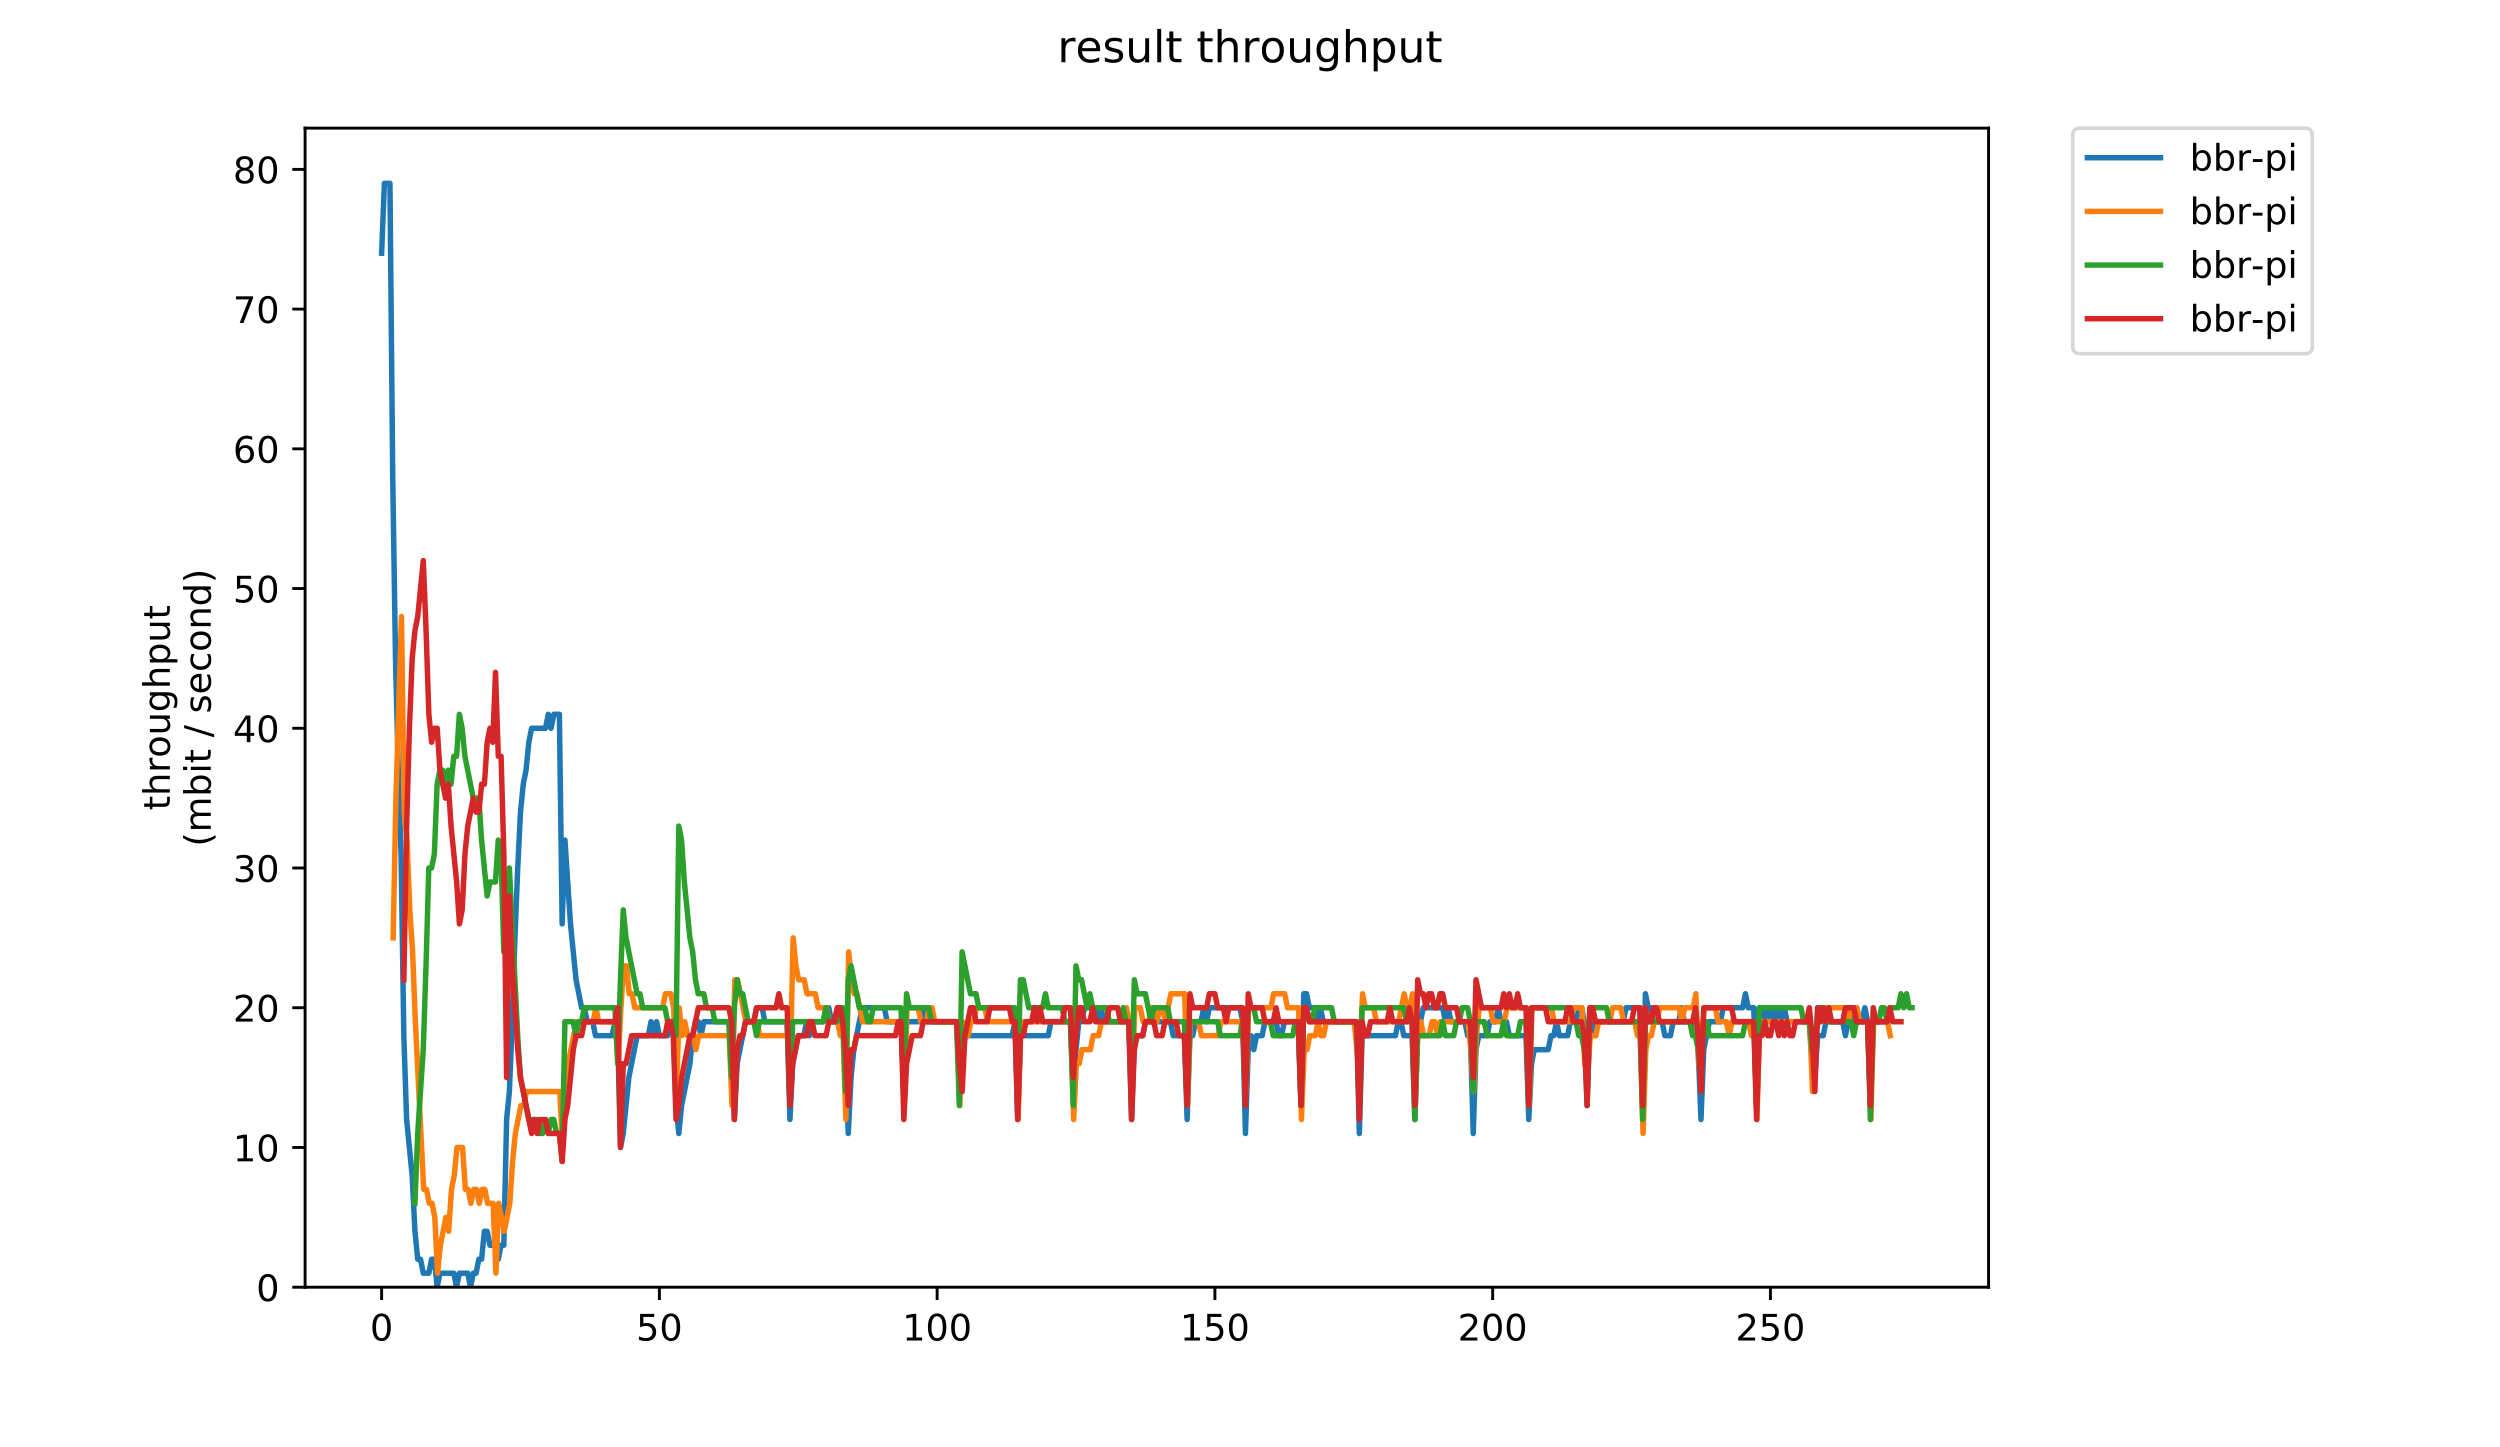 <?xml version="1.0" encoding="utf-8" standalone="no"?>
<!DOCTYPE svg PUBLIC "-//W3C//DTD SVG 1.1//EN"
  "http://www.w3.org/Graphics/SVG/1.1/DTD/svg11.dtd">
<!-- Created with matplotlib (https://matplotlib.org/) -->
<svg height="396pt" version="1.1" viewBox="0 0 684 396" width="684pt" xmlns="http://www.w3.org/2000/svg" xmlns:xlink="http://www.w3.org/1999/xlink">
 <defs>
  <style type="text/css">
*{stroke-linecap:butt;stroke-linejoin:round;}
  </style>
 </defs>
 <g id="figure_1">
  <g id="patch_1">
   <path d="M 0 396 
L 684 396 
L 684 0 
L 0 0 
z
" style="fill:#ffffff;"/>
  </g>
  <g id="axes_1">
   <g id="patch_2">
    <path d="M 83.472 352.174 
L 544.074 352.174 
L 544.074 35.062 
L 83.472 35.062 
z
" style="fill:#ffffff;"/>
   </g>
   <g id="matplotlib.axis_1">
    <g id="xtick_1">
     <g id="line2d_1">
      <defs>
       <path d="M 0 0 
L 0 3.5 
" id="mfdddbf9eb5" style="stroke:#000000;stroke-width:0.8;"/>
      </defs>
      <g>
       <use style="stroke:#000000;stroke-width:0.8;" x="104.409" xlink:href="#mfdddbf9eb5" y="352.174"/>
      </g>
     </g>
     <g id="text_1">
      <!-- 0 -->
      <defs>
       <path d="M 31.781 66.406 
Q 24.172 66.406 20.328 58.906 
Q 16.5 51.422 16.5 36.375 
Q 16.5 21.391 20.328 13.891 
Q 24.172 6.391 31.781 6.391 
Q 39.453 6.391 43.281 13.891 
Q 47.125 21.391 47.125 36.375 
Q 47.125 51.422 43.281 58.906 
Q 39.453 66.406 31.781 66.406 
z
M 31.781 74.219 
Q 44.047 74.219 50.516 64.516 
Q 56.984 54.828 56.984 36.375 
Q 56.984 17.969 50.516 8.266 
Q 44.047 -1.422 31.781 -1.422 
Q 19.531 -1.422 13.062 8.266 
Q 6.594 17.969 6.594 36.375 
Q 6.594 54.828 13.062 64.516 
Q 19.531 74.219 31.781 74.219 
z
" id="DejaVuSans-48"/>
      </defs>
      <g transform="translate(101.228 366.773)scale(0.1 -0.1)">
       <use xlink:href="#DejaVuSans-48"/>
      </g>
     </g>
    </g>
    <g id="xtick_2">
     <g id="line2d_2">
      <g>
       <use style="stroke:#000000;stroke-width:0.8;" x="180.404" xlink:href="#mfdddbf9eb5" y="352.174"/>
      </g>
     </g>
     <g id="text_2">
      <!-- 50 -->
      <defs>
       <path d="M 10.797 72.906 
L 49.516 72.906 
L 49.516 64.594 
L 19.828 64.594 
L 19.828 46.734 
Q 21.969 47.469 24.109 47.828 
Q 26.266 48.188 28.422 48.188 
Q 40.625 48.188 47.75 41.5 
Q 54.891 34.812 54.891 23.391 
Q 54.891 11.625 47.562 5.094 
Q 40.234 -1.422 26.906 -1.422 
Q 22.312 -1.422 17.547 -0.641 
Q 12.797 0.141 7.719 1.703 
L 7.719 11.625 
Q 12.109 9.234 16.797 8.062 
Q 21.484 6.891 26.703 6.891 
Q 35.156 6.891 40.078 11.328 
Q 45.016 15.766 45.016 23.391 
Q 45.016 31 40.078 35.438 
Q 35.156 39.891 26.703 39.891 
Q 22.75 39.891 18.812 39.016 
Q 14.891 38.141 10.797 36.281 
z
" id="DejaVuSans-53"/>
      </defs>
      <g transform="translate(174.042 366.773)scale(0.1 -0.1)">
       <use xlink:href="#DejaVuSans-53"/>
       <use x="63.623" xlink:href="#DejaVuSans-48"/>
      </g>
     </g>
    </g>
    <g id="xtick_3">
     <g id="line2d_3">
      <g>
       <use style="stroke:#000000;stroke-width:0.8;" x="256.4" xlink:href="#mfdddbf9eb5" y="352.174"/>
      </g>
     </g>
     <g id="text_3">
      <!-- 100 -->
      <defs>
       <path d="M 12.406 8.297 
L 28.516 8.297 
L 28.516 63.922 
L 10.984 60.406 
L 10.984 69.391 
L 28.422 72.906 
L 38.281 72.906 
L 38.281 8.297 
L 54.391 8.297 
L 54.391 0 
L 12.406 0 
z
" id="DejaVuSans-49"/>
      </defs>
      <g transform="translate(246.856 366.773)scale(0.1 -0.1)">
       <use xlink:href="#DejaVuSans-49"/>
       <use x="63.623" xlink:href="#DejaVuSans-48"/>
       <use x="127.246" xlink:href="#DejaVuSans-48"/>
      </g>
     </g>
    </g>
    <g id="xtick_4">
     <g id="line2d_4">
      <g>
       <use style="stroke:#000000;stroke-width:0.8;" x="332.396" xlink:href="#mfdddbf9eb5" y="352.174"/>
      </g>
     </g>
     <g id="text_4">
      <!-- 150 -->
      <g transform="translate(322.852 366.773)scale(0.1 -0.1)">
       <use xlink:href="#DejaVuSans-49"/>
       <use x="63.623" xlink:href="#DejaVuSans-53"/>
       <use x="127.246" xlink:href="#DejaVuSans-48"/>
      </g>
     </g>
    </g>
    <g id="xtick_5">
     <g id="line2d_5">
      <g>
       <use style="stroke:#000000;stroke-width:0.8;" x="408.392" xlink:href="#mfdddbf9eb5" y="352.174"/>
      </g>
     </g>
     <g id="text_5">
      <!-- 200 -->
      <defs>
       <path d="M 19.188 8.297 
L 53.609 8.297 
L 53.609 0 
L 7.328 0 
L 7.328 8.297 
Q 12.938 14.109 22.625 23.891 
Q 32.328 33.688 34.812 36.531 
Q 39.547 41.844 41.422 45.531 
Q 43.312 49.219 43.312 52.781 
Q 43.312 58.594 39.234 62.25 
Q 35.156 65.922 28.609 65.922 
Q 23.969 65.922 18.812 64.312 
Q 13.672 62.703 7.812 59.422 
L 7.812 69.391 
Q 13.766 71.781 18.938 73 
Q 24.125 74.219 28.422 74.219 
Q 39.75 74.219 46.484 68.547 
Q 53.219 62.891 53.219 53.422 
Q 53.219 48.922 51.531 44.891 
Q 49.859 40.875 45.406 35.406 
Q 44.188 33.984 37.641 27.219 
Q 31.109 20.453 19.188 8.297 
z
" id="DejaVuSans-50"/>
      </defs>
      <g transform="translate(398.848 366.773)scale(0.1 -0.1)">
       <use xlink:href="#DejaVuSans-50"/>
       <use x="63.623" xlink:href="#DejaVuSans-48"/>
       <use x="127.246" xlink:href="#DejaVuSans-48"/>
      </g>
     </g>
    </g>
    <g id="xtick_6">
     <g id="line2d_6">
      <g>
       <use style="stroke:#000000;stroke-width:0.8;" x="484.387" xlink:href="#mfdddbf9eb5" y="352.174"/>
      </g>
     </g>
     <g id="text_6">
      <!-- 250 -->
      <g transform="translate(474.844 366.773)scale(0.1 -0.1)">
       <use xlink:href="#DejaVuSans-50"/>
       <use x="63.623" xlink:href="#DejaVuSans-53"/>
       <use x="127.246" xlink:href="#DejaVuSans-48"/>
      </g>
     </g>
    </g>
   </g>
   <g id="matplotlib.axis_2">
    <g id="ytick_1">
     <g id="line2d_7">
      <defs>
       <path d="M 0 0 
L -3.5 0 
" id="mebfebc1b19" style="stroke:#000000;stroke-width:0.8;"/>
      </defs>
      <g>
       <use style="stroke:#000000;stroke-width:0.8;" x="83.472" xlink:href="#mebfebc1b19" y="352.174"/>
      </g>
     </g>
     <g id="text_7">
      <!-- 0 -->
      <g transform="translate(70.11 355.973)scale(0.1 -0.1)">
       <use xlink:href="#DejaVuSans-48"/>
      </g>
     </g>
    </g>
    <g id="ytick_2">
     <g id="line2d_8">
      <g>
       <use style="stroke:#000000;stroke-width:0.8;" x="83.472" xlink:href="#mebfebc1b19" y="313.945"/>
      </g>
     </g>
     <g id="text_8">
      <!-- 10 -->
      <g transform="translate(63.747 317.744)scale(0.1 -0.1)">
       <use xlink:href="#DejaVuSans-49"/>
       <use x="63.623" xlink:href="#DejaVuSans-48"/>
      </g>
     </g>
    </g>
    <g id="ytick_3">
     <g id="line2d_9">
      <g>
       <use style="stroke:#000000;stroke-width:0.8;" x="83.472" xlink:href="#mebfebc1b19" y="275.716"/>
      </g>
     </g>
     <g id="text_9">
      <!-- 20 -->
      <g transform="translate(63.747 279.515)scale(0.1 -0.1)">
       <use xlink:href="#DejaVuSans-50"/>
       <use x="63.623" xlink:href="#DejaVuSans-48"/>
      </g>
     </g>
    </g>
    <g id="ytick_4">
     <g id="line2d_10">
      <g>
       <use style="stroke:#000000;stroke-width:0.8;" x="83.472" xlink:href="#mebfebc1b19" y="237.486"/>
      </g>
     </g>
     <g id="text_10">
      <!-- 30 -->
      <defs>
       <path d="M 40.578 39.312 
Q 47.656 37.797 51.625 33 
Q 55.609 28.219 55.609 21.188 
Q 55.609 10.406 48.188 4.484 
Q 40.766 -1.422 27.094 -1.422 
Q 22.516 -1.422 17.656 -0.516 
Q 12.797 0.391 7.625 2.203 
L 7.625 11.719 
Q 11.719 9.328 16.594 8.109 
Q 21.484 6.891 26.812 6.891 
Q 36.078 6.891 40.938 10.547 
Q 45.797 14.203 45.797 21.188 
Q 45.797 27.641 41.281 31.266 
Q 36.766 34.906 28.719 34.906 
L 20.219 34.906 
L 20.219 43.016 
L 29.109 43.016 
Q 36.375 43.016 40.234 45.922 
Q 44.094 48.828 44.094 54.297 
Q 44.094 59.906 40.109 62.906 
Q 36.141 65.922 28.719 65.922 
Q 24.656 65.922 20.016 65.031 
Q 15.375 64.156 9.812 62.312 
L 9.812 71.094 
Q 15.438 72.656 20.344 73.438 
Q 25.25 74.219 29.594 74.219 
Q 40.828 74.219 47.359 69.109 
Q 53.906 64.016 53.906 55.328 
Q 53.906 49.266 50.438 45.094 
Q 46.969 40.922 40.578 39.312 
z
" id="DejaVuSans-51"/>
      </defs>
      <g transform="translate(63.747 241.286)scale(0.1 -0.1)">
       <use xlink:href="#DejaVuSans-51"/>
       <use x="63.623" xlink:href="#DejaVuSans-48"/>
      </g>
     </g>
    </g>
    <g id="ytick_5">
     <g id="line2d_11">
      <g>
       <use style="stroke:#000000;stroke-width:0.8;" x="83.472" xlink:href="#mebfebc1b19" y="199.257"/>
      </g>
     </g>
     <g id="text_11">
      <!-- 40 -->
      <defs>
       <path d="M 37.797 64.312 
L 12.891 25.391 
L 37.797 25.391 
z
M 35.203 72.906 
L 47.609 72.906 
L 47.609 25.391 
L 58.016 25.391 
L 58.016 17.188 
L 47.609 17.188 
L 47.609 0 
L 37.797 0 
L 37.797 17.188 
L 4.891 17.188 
L 4.891 26.703 
z
" id="DejaVuSans-52"/>
      </defs>
      <g transform="translate(63.747 203.056)scale(0.1 -0.1)">
       <use xlink:href="#DejaVuSans-52"/>
       <use x="63.623" xlink:href="#DejaVuSans-48"/>
      </g>
     </g>
    </g>
    <g id="ytick_6">
     <g id="line2d_12">
      <g>
       <use style="stroke:#000000;stroke-width:0.8;" x="83.472" xlink:href="#mebfebc1b19" y="161.028"/>
      </g>
     </g>
     <g id="text_12">
      <!-- 50 -->
      <g transform="translate(63.747 164.827)scale(0.1 -0.1)">
       <use xlink:href="#DejaVuSans-53"/>
       <use x="63.623" xlink:href="#DejaVuSans-48"/>
      </g>
     </g>
    </g>
    <g id="ytick_7">
     <g id="line2d_13">
      <g>
       <use style="stroke:#000000;stroke-width:0.8;" x="83.472" xlink:href="#mebfebc1b19" y="122.799"/>
      </g>
     </g>
     <g id="text_13">
      <!-- 60 -->
      <defs>
       <path d="M 33.016 40.375 
Q 26.375 40.375 22.484 35.828 
Q 18.609 31.297 18.609 23.391 
Q 18.609 15.531 22.484 10.953 
Q 26.375 6.391 33.016 6.391 
Q 39.656 6.391 43.531 10.953 
Q 47.406 15.531 47.406 23.391 
Q 47.406 31.297 43.531 35.828 
Q 39.656 40.375 33.016 40.375 
z
M 52.594 71.297 
L 52.594 62.312 
Q 48.875 64.062 45.094 64.984 
Q 41.312 65.922 37.594 65.922 
Q 27.828 65.922 22.672 59.328 
Q 17.531 52.734 16.797 39.406 
Q 19.672 43.656 24.016 45.922 
Q 28.375 48.188 33.594 48.188 
Q 44.578 48.188 50.953 41.516 
Q 57.328 34.859 57.328 23.391 
Q 57.328 12.156 50.688 5.359 
Q 44.047 -1.422 33.016 -1.422 
Q 20.359 -1.422 13.672 8.266 
Q 6.984 17.969 6.984 36.375 
Q 6.984 53.656 15.188 63.938 
Q 23.391 74.219 37.203 74.219 
Q 40.922 74.219 44.703 73.484 
Q 48.484 72.75 52.594 71.297 
z
" id="DejaVuSans-54"/>
      </defs>
      <g transform="translate(63.747 126.598)scale(0.1 -0.1)">
       <use xlink:href="#DejaVuSans-54"/>
       <use x="63.623" xlink:href="#DejaVuSans-48"/>
      </g>
     </g>
    </g>
    <g id="ytick_8">
     <g id="line2d_14">
      <g>
       <use style="stroke:#000000;stroke-width:0.8;" x="83.472" xlink:href="#mebfebc1b19" y="84.569"/>
      </g>
     </g>
     <g id="text_14">
      <!-- 70 -->
      <defs>
       <path d="M 8.203 72.906 
L 55.078 72.906 
L 55.078 68.703 
L 28.609 0 
L 18.312 0 
L 43.219 64.594 
L 8.203 64.594 
z
" id="DejaVuSans-55"/>
      </defs>
      <g transform="translate(63.747 88.369)scale(0.1 -0.1)">
       <use xlink:href="#DejaVuSans-55"/>
       <use x="63.623" xlink:href="#DejaVuSans-48"/>
      </g>
     </g>
    </g>
    <g id="ytick_9">
     <g id="line2d_15">
      <g>
       <use style="stroke:#000000;stroke-width:0.8;" x="83.472" xlink:href="#mebfebc1b19" y="46.34"/>
      </g>
     </g>
     <g id="text_15">
      <!-- 80 -->
      <defs>
       <path d="M 31.781 34.625 
Q 24.75 34.625 20.719 30.859 
Q 16.703 27.094 16.703 20.516 
Q 16.703 13.922 20.719 10.156 
Q 24.75 6.391 31.781 6.391 
Q 38.812 6.391 42.859 10.172 
Q 46.922 13.969 46.922 20.516 
Q 46.922 27.094 42.891 30.859 
Q 38.875 34.625 31.781 34.625 
z
M 21.922 38.812 
Q 15.578 40.375 12.031 44.719 
Q 8.5 49.078 8.5 55.328 
Q 8.5 64.062 14.719 69.141 
Q 20.953 74.219 31.781 74.219 
Q 42.672 74.219 48.875 69.141 
Q 55.078 64.062 55.078 55.328 
Q 55.078 49.078 51.531 44.719 
Q 48 40.375 41.703 38.812 
Q 48.828 37.156 52.797 32.312 
Q 56.781 27.484 56.781 20.516 
Q 56.781 9.906 50.312 4.234 
Q 43.844 -1.422 31.781 -1.422 
Q 19.734 -1.422 13.25 4.234 
Q 6.781 9.906 6.781 20.516 
Q 6.781 27.484 10.781 32.312 
Q 14.797 37.156 21.922 38.812 
z
M 18.312 54.391 
Q 18.312 48.734 21.844 45.562 
Q 25.391 42.391 31.781 42.391 
Q 38.141 42.391 41.719 45.562 
Q 45.312 48.734 45.312 54.391 
Q 45.312 60.062 41.719 63.234 
Q 38.141 66.406 31.781 66.406 
Q 25.391 66.406 21.844 63.234 
Q 18.312 60.062 18.312 54.391 
z
" id="DejaVuSans-56"/>
      </defs>
      <g transform="translate(63.747 50.139)scale(0.1 -0.1)">
       <use xlink:href="#DejaVuSans-56"/>
       <use x="63.623" xlink:href="#DejaVuSans-48"/>
      </g>
     </g>
    </g>
    <g id="text_16">
     <!-- throughput -->
     <defs>
      <path d="M 18.312 70.219 
L 18.312 54.688 
L 36.812 54.688 
L 36.812 47.703 
L 18.312 47.703 
L 18.312 18.016 
Q 18.312 11.328 20.141 9.422 
Q 21.969 7.516 27.594 7.516 
L 36.812 7.516 
L 36.812 0 
L 27.594 0 
Q 17.188 0 13.234 3.875 
Q 9.281 7.766 9.281 18.016 
L 9.281 47.703 
L 2.688 47.703 
L 2.688 54.688 
L 9.281 54.688 
L 9.281 70.219 
z
" id="DejaVuSans-116"/>
      <path d="M 54.891 33.016 
L 54.891 0 
L 45.906 0 
L 45.906 32.719 
Q 45.906 40.484 42.875 44.328 
Q 39.844 48.188 33.797 48.188 
Q 26.516 48.188 22.312 43.547 
Q 18.109 38.922 18.109 30.906 
L 18.109 0 
L 9.078 0 
L 9.078 75.984 
L 18.109 75.984 
L 18.109 46.188 
Q 21.344 51.125 25.703 53.562 
Q 30.078 56 35.797 56 
Q 45.219 56 50.047 50.172 
Q 54.891 44.344 54.891 33.016 
z
" id="DejaVuSans-104"/>
      <path d="M 41.109 46.297 
Q 39.594 47.172 37.812 47.578 
Q 36.031 48 33.891 48 
Q 26.266 48 22.188 43.047 
Q 18.109 38.094 18.109 28.812 
L 18.109 0 
L 9.078 0 
L 9.078 54.688 
L 18.109 54.688 
L 18.109 46.188 
Q 20.953 51.172 25.484 53.578 
Q 30.031 56 36.531 56 
Q 37.453 56 38.578 55.875 
Q 39.703 55.766 41.062 55.516 
z
" id="DejaVuSans-114"/>
      <path d="M 30.609 48.391 
Q 23.391 48.391 19.188 42.75 
Q 14.984 37.109 14.984 27.297 
Q 14.984 17.484 19.156 11.844 
Q 23.344 6.203 30.609 6.203 
Q 37.797 6.203 41.984 11.859 
Q 46.188 17.531 46.188 27.297 
Q 46.188 37.016 41.984 42.703 
Q 37.797 48.391 30.609 48.391 
z
M 30.609 56 
Q 42.328 56 49.016 48.375 
Q 55.719 40.766 55.719 27.297 
Q 55.719 13.875 49.016 6.219 
Q 42.328 -1.422 30.609 -1.422 
Q 18.844 -1.422 12.172 6.219 
Q 5.516 13.875 5.516 27.297 
Q 5.516 40.766 12.172 48.375 
Q 18.844 56 30.609 56 
z
" id="DejaVuSans-111"/>
      <path d="M 8.5 21.578 
L 8.5 54.688 
L 17.484 54.688 
L 17.484 21.922 
Q 17.484 14.156 20.5 10.266 
Q 23.531 6.391 29.594 6.391 
Q 36.859 6.391 41.078 11.031 
Q 45.312 15.672 45.312 23.688 
L 45.312 54.688 
L 54.297 54.688 
L 54.297 0 
L 45.312 0 
L 45.312 8.406 
Q 42.047 3.422 37.719 1 
Q 33.406 -1.422 27.688 -1.422 
Q 18.266 -1.422 13.375 4.438 
Q 8.5 10.297 8.5 21.578 
z
M 31.109 56 
z
" id="DejaVuSans-117"/>
      <path d="M 45.406 27.984 
Q 45.406 37.75 41.375 43.109 
Q 37.359 48.484 30.078 48.484 
Q 22.859 48.484 18.828 43.109 
Q 14.797 37.75 14.797 27.984 
Q 14.797 18.266 18.828 12.891 
Q 22.859 7.516 30.078 7.516 
Q 37.359 7.516 41.375 12.891 
Q 45.406 18.266 45.406 27.984 
z
M 54.391 6.781 
Q 54.391 -7.172 48.188 -13.984 
Q 42 -20.797 29.203 -20.797 
Q 24.469 -20.797 20.266 -20.094 
Q 16.062 -19.391 12.109 -17.922 
L 12.109 -9.188 
Q 16.062 -11.328 19.922 -12.344 
Q 23.781 -13.375 27.781 -13.375 
Q 36.625 -13.375 41.016 -8.766 
Q 45.406 -4.156 45.406 5.172 
L 45.406 9.625 
Q 42.625 4.781 38.281 2.391 
Q 33.938 0 27.875 0 
Q 17.828 0 11.672 7.656 
Q 5.516 15.328 5.516 27.984 
Q 5.516 40.672 11.672 48.328 
Q 17.828 56 27.875 56 
Q 33.938 56 38.281 53.609 
Q 42.625 51.219 45.406 46.391 
L 45.406 54.688 
L 54.391 54.688 
z
" id="DejaVuSans-103"/>
      <path d="M 18.109 8.203 
L 18.109 -20.797 
L 9.078 -20.797 
L 9.078 54.688 
L 18.109 54.688 
L 18.109 46.391 
Q 20.953 51.266 25.266 53.625 
Q 29.594 56 35.594 56 
Q 45.562 56 51.781 48.094 
Q 58.016 40.188 58.016 27.297 
Q 58.016 14.406 51.781 6.484 
Q 45.562 -1.422 35.594 -1.422 
Q 29.594 -1.422 25.266 0.953 
Q 20.953 3.328 18.109 8.203 
z
M 48.688 27.297 
Q 48.688 37.203 44.609 42.844 
Q 40.531 48.484 33.406 48.484 
Q 26.266 48.484 22.188 42.844 
Q 18.109 37.203 18.109 27.297 
Q 18.109 17.391 22.188 11.75 
Q 26.266 6.109 33.406 6.109 
Q 40.531 6.109 44.609 11.75 
Q 48.688 17.391 48.688 27.297 
z
" id="DejaVuSans-112"/>
     </defs>
     <g transform="translate(46.47 221.675)rotate(-90)scale(0.1 -0.1)">
      <use xlink:href="#DejaVuSans-116"/>
      <use x="39.209" xlink:href="#DejaVuSans-104"/>
      <use x="102.588" xlink:href="#DejaVuSans-114"/>
      <use x="143.67" xlink:href="#DejaVuSans-111"/>
      <use x="204.852" xlink:href="#DejaVuSans-117"/>
      <use x="268.23" xlink:href="#DejaVuSans-103"/>
      <use x="331.707" xlink:href="#DejaVuSans-104"/>
      <use x="395.086" xlink:href="#DejaVuSans-112"/>
      <use x="458.562" xlink:href="#DejaVuSans-117"/>
      <use x="521.941" xlink:href="#DejaVuSans-116"/>
     </g>
     <!-- (mbit / second) -->
     <defs>
      <path d="M 31 75.875 
Q 24.469 64.656 21.281 53.656 
Q 18.109 42.672 18.109 31.391 
Q 18.109 20.125 21.312 9.062 
Q 24.516 -2 31 -13.188 
L 23.188 -13.188 
Q 15.875 -1.703 12.234 9.375 
Q 8.594 20.453 8.594 31.391 
Q 8.594 42.281 12.203 53.312 
Q 15.828 64.359 23.188 75.875 
z
" id="DejaVuSans-40"/>
      <path d="M 52 44.188 
Q 55.375 50.25 60.062 53.125 
Q 64.75 56 71.094 56 
Q 79.641 56 84.281 50.016 
Q 88.922 44.047 88.922 33.016 
L 88.922 0 
L 79.891 0 
L 79.891 32.719 
Q 79.891 40.578 77.094 44.375 
Q 74.312 48.188 68.609 48.188 
Q 61.625 48.188 57.562 43.547 
Q 53.516 38.922 53.516 30.906 
L 53.516 0 
L 44.484 0 
L 44.484 32.719 
Q 44.484 40.625 41.703 44.406 
Q 38.922 48.188 33.109 48.188 
Q 26.219 48.188 22.156 43.531 
Q 18.109 38.875 18.109 30.906 
L 18.109 0 
L 9.078 0 
L 9.078 54.688 
L 18.109 54.688 
L 18.109 46.188 
Q 21.188 51.219 25.484 53.609 
Q 29.781 56 35.688 56 
Q 41.656 56 45.828 52.969 
Q 50 49.953 52 44.188 
z
" id="DejaVuSans-109"/>
      <path d="M 48.688 27.297 
Q 48.688 37.203 44.609 42.844 
Q 40.531 48.484 33.406 48.484 
Q 26.266 48.484 22.188 42.844 
Q 18.109 37.203 18.109 27.297 
Q 18.109 17.391 22.188 11.75 
Q 26.266 6.109 33.406 6.109 
Q 40.531 6.109 44.609 11.75 
Q 48.688 17.391 48.688 27.297 
z
M 18.109 46.391 
Q 20.953 51.266 25.266 53.625 
Q 29.594 56 35.594 56 
Q 45.562 56 51.781 48.094 
Q 58.016 40.188 58.016 27.297 
Q 58.016 14.406 51.781 6.484 
Q 45.562 -1.422 35.594 -1.422 
Q 29.594 -1.422 25.266 0.953 
Q 20.953 3.328 18.109 8.203 
L 18.109 0 
L 9.078 0 
L 9.078 75.984 
L 18.109 75.984 
z
" id="DejaVuSans-98"/>
      <path d="M 9.422 54.688 
L 18.406 54.688 
L 18.406 0 
L 9.422 0 
z
M 9.422 75.984 
L 18.406 75.984 
L 18.406 64.594 
L 9.422 64.594 
z
" id="DejaVuSans-105"/>
      <path id="DejaVuSans-32"/>
      <path d="M 25.391 72.906 
L 33.688 72.906 
L 8.297 -9.281 
L 0 -9.281 
z
" id="DejaVuSans-47"/>
      <path d="M 44.281 53.078 
L 44.281 44.578 
Q 40.484 46.531 36.375 47.5 
Q 32.281 48.484 27.875 48.484 
Q 21.188 48.484 17.844 46.438 
Q 14.5 44.391 14.5 40.281 
Q 14.5 37.156 16.891 35.375 
Q 19.281 33.594 26.516 31.984 
L 29.594 31.297 
Q 39.156 29.25 43.188 25.516 
Q 47.219 21.781 47.219 15.094 
Q 47.219 7.469 41.188 3.016 
Q 35.156 -1.422 24.609 -1.422 
Q 20.219 -1.422 15.453 -0.562 
Q 10.688 0.297 5.422 2 
L 5.422 11.281 
Q 10.406 8.688 15.234 7.391 
Q 20.062 6.109 24.812 6.109 
Q 31.156 6.109 34.562 8.281 
Q 37.984 10.453 37.984 14.406 
Q 37.984 18.062 35.516 20.016 
Q 33.062 21.969 24.703 23.781 
L 21.578 24.516 
Q 13.234 26.266 9.516 29.906 
Q 5.812 33.547 5.812 39.891 
Q 5.812 47.609 11.281 51.797 
Q 16.75 56 26.812 56 
Q 31.781 56 36.172 55.266 
Q 40.578 54.547 44.281 53.078 
z
" id="DejaVuSans-115"/>
      <path d="M 56.203 29.594 
L 56.203 25.203 
L 14.891 25.203 
Q 15.484 15.922 20.484 11.062 
Q 25.484 6.203 34.422 6.203 
Q 39.594 6.203 44.453 7.469 
Q 49.312 8.734 54.109 11.281 
L 54.109 2.781 
Q 49.266 0.734 44.188 -0.344 
Q 39.109 -1.422 33.891 -1.422 
Q 20.797 -1.422 13.156 6.188 
Q 5.516 13.812 5.516 26.812 
Q 5.516 40.234 12.766 48.109 
Q 20.016 56 32.328 56 
Q 43.359 56 49.781 48.891 
Q 56.203 41.797 56.203 29.594 
z
M 47.219 32.234 
Q 47.125 39.594 43.094 43.984 
Q 39.062 48.391 32.422 48.391 
Q 24.906 48.391 20.391 44.141 
Q 15.875 39.891 15.188 32.172 
z
" id="DejaVuSans-101"/>
      <path d="M 48.781 52.594 
L 48.781 44.188 
Q 44.969 46.297 41.141 47.344 
Q 37.312 48.391 33.406 48.391 
Q 24.656 48.391 19.812 42.844 
Q 14.984 37.312 14.984 27.297 
Q 14.984 17.281 19.812 11.734 
Q 24.656 6.203 33.406 6.203 
Q 37.312 6.203 41.141 7.25 
Q 44.969 8.297 48.781 10.406 
L 48.781 2.094 
Q 45.016 0.344 40.984 -0.531 
Q 36.969 -1.422 32.422 -1.422 
Q 20.062 -1.422 12.781 6.344 
Q 5.516 14.109 5.516 27.297 
Q 5.516 40.672 12.859 48.328 
Q 20.219 56 33.016 56 
Q 37.156 56 41.109 55.141 
Q 45.062 54.297 48.781 52.594 
z
" id="DejaVuSans-99"/>
      <path d="M 54.891 33.016 
L 54.891 0 
L 45.906 0 
L 45.906 32.719 
Q 45.906 40.484 42.875 44.328 
Q 39.844 48.188 33.797 48.188 
Q 26.516 48.188 22.312 43.547 
Q 18.109 38.922 18.109 30.906 
L 18.109 0 
L 9.078 0 
L 9.078 54.688 
L 18.109 54.688 
L 18.109 46.188 
Q 21.344 51.125 25.703 53.562 
Q 30.078 56 35.797 56 
Q 45.219 56 50.047 50.172 
Q 54.891 44.344 54.891 33.016 
z
" id="DejaVuSans-110"/>
      <path d="M 45.406 46.391 
L 45.406 75.984 
L 54.391 75.984 
L 54.391 0 
L 45.406 0 
L 45.406 8.203 
Q 42.578 3.328 38.25 0.953 
Q 33.938 -1.422 27.875 -1.422 
Q 17.969 -1.422 11.734 6.484 
Q 5.516 14.406 5.516 27.297 
Q 5.516 40.188 11.734 48.094 
Q 17.969 56 27.875 56 
Q 33.938 56 38.25 53.625 
Q 42.578 51.266 45.406 46.391 
z
M 14.797 27.297 
Q 14.797 17.391 18.875 11.75 
Q 22.953 6.109 30.078 6.109 
Q 37.203 6.109 41.297 11.75 
Q 45.406 17.391 45.406 27.297 
Q 45.406 37.203 41.297 42.844 
Q 37.203 48.484 30.078 48.484 
Q 22.953 48.484 18.875 42.844 
Q 14.797 37.203 14.797 27.297 
z
" id="DejaVuSans-100"/>
      <path d="M 8.016 75.875 
L 15.828 75.875 
Q 23.141 64.359 26.781 53.312 
Q 30.422 42.281 30.422 31.391 
Q 30.422 20.453 26.781 9.375 
Q 23.141 -1.703 15.828 -13.188 
L 8.016 -13.188 
Q 14.5 -2 17.703 9.062 
Q 20.906 20.125 20.906 31.391 
Q 20.906 42.672 17.703 53.656 
Q 14.5 64.656 8.016 75.875 
z
" id="DejaVuSans-41"/>
     </defs>
     <g transform="translate(57.668 231.609)rotate(-90)scale(0.1 -0.1)">
      <use xlink:href="#DejaVuSans-40"/>
      <use x="39.014" xlink:href="#DejaVuSans-109"/>
      <use x="136.426" xlink:href="#DejaVuSans-98"/>
      <use x="199.902" xlink:href="#DejaVuSans-105"/>
      <use x="227.686" xlink:href="#DejaVuSans-116"/>
      <use x="266.895" xlink:href="#DejaVuSans-32"/>
      <use x="298.682" xlink:href="#DejaVuSans-47"/>
      <use x="332.373" xlink:href="#DejaVuSans-32"/>
      <use x="364.16" xlink:href="#DejaVuSans-115"/>
      <use x="416.26" xlink:href="#DejaVuSans-101"/>
      <use x="477.783" xlink:href="#DejaVuSans-99"/>
      <use x="532.764" xlink:href="#DejaVuSans-111"/>
      <use x="593.945" xlink:href="#DejaVuSans-110"/>
      <use x="657.324" xlink:href="#DejaVuSans-100"/>
      <use x="720.801" xlink:href="#DejaVuSans-41"/>
     </g>
    </g>
   </g>
   <g id="line2d_16">
    <path clip-path="url(#p65f02e1708)" d="M 104.409 69.278 
L 105.169 50.163 
L 106.689 50.163 
L 107.449 130.444 
L 108.209 180.143 
L 108.969 210.726 
L 109.728 233.663 
L 110.488 283.362 
L 111.248 306.299 
L 112.768 321.591 
L 113.528 336.882 
L 114.288 344.528 
L 115.048 344.528 
L 115.808 348.351 
L 117.328 348.351 
L 118.088 344.528 
L 118.848 344.528 
L 119.608 352.174 
L 120.368 348.351 
L 124.168 348.351 
L 124.928 352.174 
L 125.688 348.351 
L 127.967 348.351 
L 128.727 352.174 
L 129.487 348.351 
L 130.247 348.351 
L 131.007 344.528 
L 131.767 344.528 
L 132.527 336.882 
L 133.287 336.882 
L 134.047 340.705 
L 135.567 340.705 
L 136.327 344.528 
L 137.087 340.705 
L 137.847 340.705 
L 138.607 306.299 
L 139.367 298.653 
L 140.127 279.539 
L 140.887 256.601 
L 141.647 237.486 
L 142.407 222.195 
L 143.167 214.549 
L 143.927 210.726 
L 144.686 203.08 
L 145.446 199.257 
L 149.246 199.257 
L 150.006 195.434 
L 150.766 199.257 
L 151.526 195.434 
L 153.046 195.434 
L 153.806 252.778 
L 154.566 229.841 
L 156.086 252.778 
L 157.606 268.07 
L 159.126 275.716 
L 159.886 275.716 
L 160.646 279.539 
L 162.166 279.539 
L 162.925 283.362 
L 167.485 283.362 
L 168.245 279.539 
L 169.005 283.362 
L 169.765 313.945 
L 170.525 310.122 
L 172.045 294.83 
L 174.325 283.362 
L 177.365 283.362 
L 178.125 279.539 
L 178.885 283.362 
L 179.645 279.539 
L 180.404 283.362 
L 182.684 283.362 
L 183.444 279.539 
L 184.204 279.539 
L 184.964 302.476 
L 185.724 310.122 
L 186.484 302.476 
L 188.764 291.007 
L 189.524 283.362 
L 190.284 279.539 
L 191.044 279.539 
L 191.804 283.362 
L 192.564 279.539 
L 199.403 279.539 
L 200.163 283.362 
L 200.923 306.299 
L 201.683 291.007 
L 203.963 279.539 
L 206.243 279.539 
L 207.003 275.716 
L 208.523 275.716 
L 209.283 279.539 
L 215.362 279.539 
L 216.122 306.299 
L 216.882 291.007 
L 218.402 283.362 
L 219.922 283.362 
L 220.682 279.539 
L 221.442 283.362 
L 222.202 279.539 
L 225.242 279.539 
L 226.002 275.716 
L 226.762 275.716 
L 227.522 279.539 
L 229.042 279.539 
L 229.802 275.716 
L 230.562 275.716 
L 231.322 287.184 
L 232.082 310.122 
L 232.842 294.83 
L 233.601 287.184 
L 235.881 275.716 
L 241.961 275.716 
L 242.721 279.539 
L 246.521 279.539 
L 247.281 298.653 
L 248.041 279.539 
L 251.84 279.539 
L 252.6 275.716 
L 253.36 279.539 
L 261.72 279.539 
L 262.48 294.83 
L 263.24 291.007 
L 264 283.362 
L 276.919 283.362 
L 277.679 279.539 
L 278.439 306.299 
L 279.199 283.362 
L 286.798 283.362 
L 287.558 279.539 
L 292.878 279.539 
L 293.638 298.653 
L 294.398 287.184 
L 295.158 279.539 
L 295.918 279.539 
L 296.678 275.716 
L 299.718 275.716 
L 300.478 279.539 
L 301.238 275.716 
L 301.998 279.539 
L 308.837 279.539 
L 309.597 306.299 
L 310.357 283.362 
L 312.637 283.362 
L 313.397 279.539 
L 314.917 279.539 
L 315.677 275.716 
L 316.437 279.539 
L 320.237 279.539 
L 320.997 283.362 
L 324.036 283.362 
L 324.796 306.299 
L 325.556 283.362 
L 326.316 283.362 
L 327.076 279.539 
L 328.596 279.539 
L 329.356 275.716 
L 330.116 279.539 
L 330.876 275.716 
L 339.235 275.716 
L 339.995 279.539 
L 340.755 310.122 
L 341.515 287.184 
L 342.275 283.362 
L 343.035 287.184 
L 343.795 283.362 
L 345.315 283.362 
L 346.075 279.539 
L 349.115 279.539 
L 349.875 283.362 
L 350.635 283.362 
L 351.395 279.539 
L 355.195 279.539 
L 355.955 302.476 
L 356.714 271.893 
L 357.474 271.893 
L 358.234 275.716 
L 359.754 275.716 
L 360.514 279.539 
L 361.274 275.716 
L 362.034 279.539 
L 371.154 279.539 
L 371.914 310.122 
L 372.674 283.362 
L 381.793 283.362 
L 382.553 279.539 
L 383.313 279.539 
L 384.073 283.362 
L 386.353 283.362 
L 387.113 306.299 
L 387.873 279.539 
L 388.633 279.539 
L 389.393 275.716 
L 394.712 275.716 
L 395.472 279.539 
L 396.232 275.716 
L 396.992 279.539 
L 400.792 279.539 
L 401.552 283.362 
L 402.312 283.362 
L 403.072 310.122 
L 403.832 287.184 
L 404.592 283.362 
L 406.872 283.362 
L 407.632 279.539 
L 409.152 279.539 
L 409.911 275.716 
L 410.671 279.539 
L 412.191 279.539 
L 412.951 283.362 
L 417.511 283.362 
L 418.271 306.299 
L 419.031 291.007 
L 419.791 287.184 
L 423.591 287.184 
L 424.351 283.362 
L 425.111 283.362 
L 425.871 279.539 
L 426.631 283.362 
L 428.91 283.362 
L 429.67 279.539 
L 431.19 279.539 
L 431.95 275.716 
L 432.71 275.716 
L 433.47 279.539 
L 434.23 302.476 
L 434.99 279.539 
L 435.75 283.362 
L 436.51 279.539 
L 444.11 279.539 
L 444.87 275.716 
L 448.669 275.716 
L 449.429 302.476 
L 450.189 271.893 
L 450.949 275.716 
L 451.709 275.716 
L 452.469 279.539 
L 454.749 279.539 
L 455.509 283.362 
L 457.029 283.362 
L 457.789 279.539 
L 459.309 279.539 
L 460.069 275.716 
L 460.829 279.539 
L 463.868 279.539 
L 464.628 287.184 
L 465.388 306.299 
L 466.148 287.184 
L 467.668 279.539 
L 470.708 279.539 
L 471.468 275.716 
L 476.788 275.716 
L 477.548 271.893 
L 478.308 275.716 
L 479.828 275.716 
L 480.587 302.476 
L 481.347 275.716 
L 482.107 275.716 
L 482.867 279.539 
L 483.627 275.716 
L 484.387 279.539 
L 485.147 275.716 
L 485.907 279.539 
L 486.667 275.716 
L 487.427 279.539 
L 488.187 275.716 
L 488.947 279.539 
L 495.027 279.539 
L 495.787 291.007 
L 496.547 294.83 
L 497.307 283.362 
L 498.826 283.362 
L 499.586 279.539 
L 504.146 279.539 
L 504.906 283.362 
L 505.666 279.539 
L 506.426 279.539 
L 507.186 275.716 
L 507.946 275.716 
L 508.706 279.539 
L 509.466 279.539 
L 510.226 275.716 
L 510.986 279.539 
L 511.746 302.476 
L 512.506 279.539 
L 515.546 279.539 
L 515.546 279.539 
" style="fill:none;stroke:#1f77b4;stroke-linecap:square;stroke-width:1.5;"/>
   </g>
   <g id="line2d_17">
    <path clip-path="url(#p65f02e1708)" d="M 107.563 256.601 
L 108.323 218.372 
L 109.842 168.674 
L 110.602 222.195 
L 111.362 229.841 
L 112.122 248.955 
L 112.882 260.424 
L 113.642 279.539 
L 115.922 325.414 
L 116.682 325.414 
L 117.442 329.237 
L 118.202 329.237 
L 118.962 333.06 
L 119.722 348.351 
L 120.482 340.705 
L 122.002 333.06 
L 122.762 336.882 
L 123.522 325.414 
L 124.282 321.591 
L 125.042 313.945 
L 126.562 313.945 
L 127.321 325.414 
L 128.081 325.414 
L 128.841 329.237 
L 129.601 325.414 
L 130.361 325.414 
L 131.121 329.237 
L 131.881 325.414 
L 132.641 325.414 
L 133.401 329.237 
L 134.921 329.237 
L 135.681 348.351 
L 136.441 329.237 
L 137.961 336.882 
L 139.481 329.237 
L 140.241 317.768 
L 141.001 310.122 
L 142.521 302.476 
L 143.281 302.476 
L 144.041 298.653 
L 153.16 298.653 
L 153.92 313.945 
L 154.68 294.83 
L 157.72 279.539 
L 162.28 279.539 
L 163.039 275.716 
L 163.799 279.539 
L 168.359 279.539 
L 169.119 291.007 
L 169.879 275.716 
L 170.639 264.247 
L 171.399 264.247 
L 172.159 271.893 
L 172.919 271.893 
L 173.679 275.716 
L 181.278 275.716 
L 182.038 271.893 
L 183.558 271.893 
L 184.318 275.716 
L 185.078 298.653 
L 185.838 275.716 
L 186.598 283.362 
L 187.358 279.539 
L 188.118 283.362 
L 189.638 283.362 
L 190.398 287.184 
L 191.158 283.362 
L 199.517 283.362 
L 200.277 302.476 
L 201.037 268.07 
L 201.797 268.07 
L 204.077 279.539 
L 207.117 279.539 
L 207.877 283.362 
L 215.476 283.362 
L 216.236 291.007 
L 216.996 256.601 
L 217.756 264.247 
L 218.516 268.07 
L 220.036 268.07 
L 220.796 271.893 
L 223.076 271.893 
L 223.836 275.716 
L 226.116 275.716 
L 226.876 279.539 
L 229.156 279.539 
L 229.916 283.362 
L 230.676 283.362 
L 231.436 306.299 
L 232.196 260.424 
L 232.956 268.07 
L 233.715 271.893 
L 234.475 271.893 
L 235.995 279.539 
L 246.635 279.539 
L 247.395 302.476 
L 248.155 275.716 
L 251.194 275.716 
L 251.954 279.539 
L 253.474 279.539 
L 254.234 275.716 
L 254.994 275.716 
L 255.754 279.539 
L 261.834 279.539 
L 262.594 302.476 
L 263.354 279.539 
L 264.114 283.362 
L 264.874 283.362 
L 265.634 279.539 
L 266.394 279.539 
L 267.154 275.716 
L 269.433 275.716 
L 270.193 279.539 
L 277.793 279.539 
L 278.553 306.299 
L 279.313 279.539 
L 292.992 279.539 
L 293.752 306.299 
L 294.512 291.007 
L 295.272 291.007 
L 296.032 287.184 
L 298.312 287.184 
L 299.072 283.362 
L 300.592 283.362 
L 301.352 279.539 
L 307.431 279.539 
L 308.191 275.716 
L 308.951 279.539 
L 309.711 298.653 
L 310.471 275.716 
L 311.991 275.716 
L 312.751 279.539 
L 314.271 279.539 
L 315.031 275.716 
L 315.791 275.716 
L 316.551 279.539 
L 317.311 275.716 
L 318.071 275.716 
L 318.831 279.539 
L 320.351 271.893 
L 324.15 271.893 
L 324.91 302.476 
L 325.67 279.539 
L 327.95 279.539 
L 328.71 283.362 
L 333.27 283.362 
L 334.03 279.539 
L 339.349 279.539 
L 340.109 283.362 
L 340.869 298.653 
L 341.629 275.716 
L 347.709 275.716 
L 348.469 271.893 
L 351.509 271.893 
L 352.269 275.716 
L 355.309 275.716 
L 356.069 306.299 
L 356.828 287.184 
L 357.588 287.184 
L 358.348 283.362 
L 359.868 283.362 
L 360.628 279.539 
L 361.388 283.362 
L 362.148 283.362 
L 362.908 279.539 
L 370.508 279.539 
L 371.268 287.184 
L 372.028 291.007 
L 372.788 271.893 
L 373.548 275.716 
L 375.827 275.716 
L 376.587 279.539 
L 382.667 279.539 
L 384.187 271.893 
L 384.947 275.716 
L 385.707 275.716 
L 386.467 271.893 
L 387.227 302.476 
L 387.987 279.539 
L 388.747 279.539 
L 389.507 283.362 
L 391.027 283.362 
L 391.787 279.539 
L 392.546 279.539 
L 393.306 283.362 
L 394.066 279.539 
L 401.666 279.539 
L 402.426 287.184 
L 403.186 298.653 
L 403.946 283.362 
L 404.706 275.716 
L 407.746 275.716 
L 408.506 279.539 
L 411.545 279.539 
L 412.305 275.716 
L 417.625 275.716 
L 418.385 302.476 
L 419.145 275.716 
L 424.465 275.716 
L 425.225 279.539 
L 429.784 279.539 
L 430.544 275.716 
L 432.824 275.716 
L 433.584 291.007 
L 434.344 294.83 
L 435.104 283.362 
L 436.624 283.362 
L 437.384 279.539 
L 440.424 279.539 
L 441.184 275.716 
L 443.464 275.716 
L 444.224 279.539 
L 447.263 279.539 
L 448.023 283.362 
L 448.783 283.362 
L 449.543 310.122 
L 450.303 287.184 
L 451.063 283.362 
L 451.823 283.362 
L 452.583 279.539 
L 453.343 279.539 
L 454.103 275.716 
L 459.423 275.716 
L 460.183 279.539 
L 460.943 275.716 
L 463.222 275.716 
L 463.982 271.893 
L 464.742 291.007 
L 466.262 275.716 
L 469.302 275.716 
L 470.062 279.539 
L 472.342 279.539 
L 473.102 283.362 
L 473.862 279.539 
L 478.422 279.539 
L 479.182 283.362 
L 479.942 279.539 
L 480.701 306.299 
L 481.461 279.539 
L 495.141 279.539 
L 495.901 298.653 
L 496.661 283.362 
L 497.421 279.539 
L 498.18 279.539 
L 498.94 275.716 
L 505.02 275.716 
L 505.78 279.539 
L 506.54 275.716 
L 508.06 275.716 
L 508.82 279.539 
L 511.1 279.539 
L 511.86 306.299 
L 512.62 279.539 
L 516.419 279.539 
L 517.179 283.362 
L 517.179 283.362 
" style="fill:none;stroke:#ff7f0e;stroke-linecap:square;stroke-width:1.5;"/>
   </g>
   <g id="line2d_18">
    <path clip-path="url(#p65f02e1708)" d="M 113.521 329.237 
L 114.281 310.122 
L 115.801 287.184 
L 116.56 264.247 
L 117.32 237.486 
L 118.08 237.486 
L 118.84 233.663 
L 119.6 214.549 
L 120.36 210.726 
L 121.12 210.726 
L 121.88 214.549 
L 122.64 210.726 
L 123.4 214.549 
L 124.16 206.903 
L 124.92 206.903 
L 125.68 195.434 
L 126.44 199.257 
L 127.2 206.903 
L 129.48 218.372 
L 131 218.372 
L 131.76 229.841 
L 133.28 245.132 
L 134.04 241.309 
L 135.559 241.309 
L 136.319 229.841 
L 137.079 233.663 
L 137.839 260.424 
L 139.359 237.486 
L 141.639 283.362 
L 142.399 294.83 
L 144.679 306.299 
L 146.959 306.299 
L 147.719 310.122 
L 148.479 310.122 
L 149.239 306.299 
L 149.999 310.122 
L 150.759 306.299 
L 151.519 306.299 
L 152.278 310.122 
L 153.038 310.122 
L 153.798 317.768 
L 154.558 279.539 
L 156.838 279.539 
L 157.598 283.362 
L 158.358 279.539 
L 159.118 279.539 
L 159.878 275.716 
L 168.238 275.716 
L 168.998 291.007 
L 169.757 268.07 
L 170.517 248.955 
L 171.277 256.601 
L 174.317 271.893 
L 175.077 271.893 
L 175.837 275.716 
L 181.917 275.716 
L 182.677 279.539 
L 184.197 279.539 
L 184.957 283.362 
L 185.717 226.018 
L 186.477 229.841 
L 187.236 241.309 
L 188.756 256.601 
L 189.516 260.424 
L 190.276 268.07 
L 191.036 271.893 
L 192.556 271.893 
L 193.316 275.716 
L 194.836 275.716 
L 195.596 279.539 
L 199.396 279.539 
L 200.156 294.83 
L 200.916 275.716 
L 201.676 268.07 
L 202.436 271.893 
L 203.196 271.893 
L 204.715 279.539 
L 206.235 279.539 
L 206.995 283.362 
L 207.755 279.539 
L 215.355 279.539 
L 216.115 302.476 
L 216.875 279.539 
L 225.234 279.539 
L 225.994 275.716 
L 226.754 279.539 
L 229.034 279.539 
L 229.794 275.716 
L 230.554 275.716 
L 231.314 298.653 
L 232.074 268.07 
L 232.834 264.247 
L 235.114 275.716 
L 236.634 275.716 
L 237.394 279.539 
L 238.154 279.539 
L 238.914 275.716 
L 246.513 275.716 
L 247.273 298.653 
L 248.033 271.893 
L 248.793 275.716 
L 254.113 275.716 
L 254.873 279.539 
L 261.712 279.539 
L 262.472 302.476 
L 263.232 260.424 
L 265.512 271.893 
L 267.032 271.893 
L 267.792 275.716 
L 277.671 275.716 
L 278.431 294.83 
L 279.191 268.07 
L 279.951 268.07 
L 281.471 275.716 
L 285.271 275.716 
L 286.031 271.893 
L 286.791 275.716 
L 290.591 275.716 
L 291.351 279.539 
L 292.871 279.539 
L 293.63 302.476 
L 294.39 264.247 
L 295.15 268.07 
L 295.91 268.07 
L 297.43 275.716 
L 298.19 271.893 
L 298.95 275.716 
L 302.75 275.716 
L 303.51 279.539 
L 306.55 279.539 
L 307.31 275.716 
L 308.07 279.539 
L 308.83 279.539 
L 309.59 298.653 
L 310.35 268.07 
L 311.109 271.893 
L 313.389 271.893 
L 314.909 279.539 
L 315.669 275.716 
L 319.469 275.716 
L 320.229 279.539 
L 324.029 279.539 
L 324.789 302.476 
L 325.549 279.539 
L 333.148 279.539 
L 333.908 283.362 
L 339.228 283.362 
L 339.988 279.539 
L 340.748 298.653 
L 341.508 275.716 
L 343.028 275.716 
L 343.788 279.539 
L 347.587 279.539 
L 348.347 283.362 
L 353.667 283.362 
L 354.427 279.539 
L 355.187 279.539 
L 355.947 302.476 
L 356.707 275.716 
L 357.467 275.716 
L 358.227 279.539 
L 358.987 279.539 
L 359.747 275.716 
L 364.306 275.716 
L 365.066 279.539 
L 371.146 279.539 
L 371.906 302.476 
L 372.666 275.716 
L 384.065 275.716 
L 384.825 279.539 
L 386.345 279.539 
L 387.105 306.299 
L 387.865 283.362 
L 393.945 283.362 
L 394.705 279.539 
L 395.465 283.362 
L 397.745 283.362 
L 398.505 279.539 
L 399.264 279.539 
L 400.024 275.716 
L 401.544 275.716 
L 402.304 279.539 
L 403.064 298.653 
L 403.824 279.539 
L 406.104 279.539 
L 406.864 283.362 
L 410.664 283.362 
L 411.424 279.539 
L 412.184 283.362 
L 415.224 283.362 
L 415.984 279.539 
L 417.503 279.539 
L 418.263 302.476 
L 419.023 275.716 
L 429.663 275.716 
L 430.423 279.539 
L 431.183 279.539 
L 431.943 283.362 
L 432.703 283.362 
L 433.463 287.184 
L 434.223 294.83 
L 434.982 275.716 
L 439.542 275.716 
L 440.302 279.539 
L 448.662 279.539 
L 449.422 306.299 
L 450.182 279.539 
L 462.341 279.539 
L 463.101 283.362 
L 463.861 283.362 
L 464.621 287.184 
L 465.381 294.83 
L 466.141 279.539 
L 466.901 279.539 
L 467.661 283.362 
L 476.78 283.362 
L 477.54 279.539 
L 479.82 279.539 
L 480.58 302.476 
L 481.34 275.716 
L 492.739 275.716 
L 493.499 279.539 
L 495.019 279.539 
L 495.779 287.184 
L 496.539 291.007 
L 497.299 275.716 
L 498.819 275.716 
L 499.579 279.539 
L 506.418 279.539 
L 507.178 283.362 
L 507.938 279.539 
L 510.978 279.539 
L 511.738 306.299 
L 512.498 279.539 
L 514.018 279.539 
L 514.778 275.716 
L 515.538 275.716 
L 516.298 279.539 
L 517.058 275.716 
L 519.338 275.716 
L 520.098 271.893 
L 520.858 275.716 
L 521.618 271.893 
L 522.378 275.716 
L 523.137 275.716 
L 523.137 275.716 
" style="fill:none;stroke:#2ca02c;stroke-linecap:square;stroke-width:1.5;"/>
   </g>
   <g id="line2d_19">
    <path clip-path="url(#p65f02e1708)" d="M 110.495 268.07 
L 111.254 226.018 
L 112.014 199.257 
L 112.774 180.143 
L 113.534 172.497 
L 114.294 168.674 
L 115.814 153.382 
L 116.574 172.497 
L 117.334 195.434 
L 118.094 203.08 
L 118.854 199.257 
L 119.614 199.257 
L 120.374 210.726 
L 121.894 218.372 
L 122.654 214.549 
L 123.414 226.018 
L 124.934 241.309 
L 125.694 252.778 
L 126.454 248.955 
L 127.214 233.663 
L 127.974 226.018 
L 129.493 218.372 
L 130.253 222.195 
L 131.013 222.195 
L 131.773 214.549 
L 132.533 214.549 
L 133.293 203.08 
L 134.053 199.257 
L 134.813 203.08 
L 135.573 183.965 
L 136.333 206.903 
L 137.093 206.903 
L 137.853 233.663 
L 138.613 294.83 
L 139.373 245.132 
L 140.133 264.247 
L 141.653 287.184 
L 142.413 294.83 
L 145.453 310.122 
L 146.212 306.299 
L 146.972 310.122 
L 147.732 306.299 
L 149.252 306.299 
L 150.012 310.122 
L 153.052 310.122 
L 153.812 317.768 
L 154.572 306.299 
L 155.332 302.476 
L 156.852 287.184 
L 157.612 283.362 
L 159.132 283.362 
L 159.892 279.539 
L 168.251 279.539 
L 169.011 275.716 
L 169.771 313.945 
L 170.531 291.007 
L 171.291 291.007 
L 172.811 283.362 
L 181.93 283.362 
L 182.69 279.539 
L 183.45 279.539 
L 184.21 283.362 
L 184.97 306.299 
L 185.73 302.476 
L 186.49 294.83 
L 188.77 283.362 
L 189.53 283.362 
L 191.05 275.716 
L 199.409 275.716 
L 200.169 279.539 
L 200.929 306.299 
L 201.689 287.184 
L 202.449 283.362 
L 203.209 283.362 
L 203.969 279.539 
L 206.249 279.539 
L 207.009 275.716 
L 212.329 275.716 
L 213.089 271.893 
L 213.849 275.716 
L 215.369 275.716 
L 216.129 302.476 
L 216.888 291.007 
L 218.408 283.362 
L 220.688 283.362 
L 221.448 279.539 
L 222.208 279.539 
L 222.968 283.362 
L 226.008 283.362 
L 226.768 279.539 
L 228.288 279.539 
L 229.048 275.716 
L 229.808 275.716 
L 230.568 279.539 
L 231.328 287.184 
L 232.088 302.476 
L 232.848 287.184 
L 233.608 287.184 
L 234.368 283.362 
L 245.007 283.362 
L 245.767 279.539 
L 246.527 279.539 
L 247.287 306.299 
L 248.047 291.007 
L 249.567 283.362 
L 251.847 283.362 
L 252.606 279.539 
L 261.726 279.539 
L 262.486 291.007 
L 263.246 298.653 
L 264.006 283.362 
L 265.526 275.716 
L 266.286 275.716 
L 267.046 279.539 
L 270.085 279.539 
L 270.845 275.716 
L 276.165 275.716 
L 276.925 279.539 
L 277.685 279.539 
L 278.445 306.299 
L 279.205 283.362 
L 279.965 283.362 
L 280.725 279.539 
L 282.245 279.539 
L 283.005 275.716 
L 283.765 279.539 
L 284.525 275.716 
L 285.285 279.539 
L 290.604 279.539 
L 291.364 275.716 
L 292.884 275.716 
L 293.644 294.83 
L 294.404 283.362 
L 295.164 275.716 
L 295.924 275.716 
L 296.684 279.539 
L 298.204 279.539 
L 298.964 275.716 
L 299.724 279.539 
L 302.764 279.539 
L 303.524 275.716 
L 305.803 275.716 
L 306.563 279.539 
L 308.843 279.539 
L 309.603 306.299 
L 310.363 287.184 
L 311.123 283.362 
L 312.643 283.362 
L 313.403 279.539 
L 315.683 279.539 
L 316.443 283.362 
L 317.963 283.362 
L 318.723 279.539 
L 321.763 279.539 
L 322.523 283.362 
L 324.042 283.362 
L 324.802 302.476 
L 325.562 271.893 
L 326.322 275.716 
L 330.122 275.716 
L 330.882 271.893 
L 332.402 271.893 
L 333.162 275.716 
L 334.682 275.716 
L 335.442 279.539 
L 336.202 275.716 
L 340.002 275.716 
L 340.761 302.476 
L 341.521 271.893 
L 342.281 275.716 
L 345.321 275.716 
L 346.081 279.539 
L 348.361 279.539 
L 349.121 275.716 
L 349.881 279.539 
L 355.201 279.539 
L 355.961 302.476 
L 356.721 275.716 
L 357.481 275.716 
L 358.24 279.539 
L 371.16 279.539 
L 371.92 306.299 
L 372.68 279.539 
L 373.44 283.362 
L 374.2 283.362 
L 374.96 279.539 
L 379.519 279.539 
L 380.279 275.716 
L 381.039 279.539 
L 384.839 279.539 
L 385.599 275.716 
L 386.359 279.539 
L 387.119 302.476 
L 387.879 268.07 
L 388.639 271.893 
L 389.399 271.893 
L 390.159 275.716 
L 390.919 271.893 
L 391.679 271.893 
L 392.439 275.716 
L 393.199 275.716 
L 393.958 271.893 
L 394.718 271.893 
L 395.478 275.716 
L 398.518 275.716 
L 399.278 279.539 
L 402.318 279.539 
L 403.078 294.83 
L 403.838 268.07 
L 405.358 275.716 
L 410.678 275.716 
L 411.437 271.893 
L 412.197 275.716 
L 412.957 271.893 
L 413.717 275.716 
L 414.477 275.716 
L 415.237 271.893 
L 415.997 275.716 
L 417.517 275.716 
L 418.277 302.476 
L 419.037 275.716 
L 422.837 275.716 
L 423.597 279.539 
L 428.157 279.539 
L 428.916 275.716 
L 429.676 275.716 
L 430.436 279.539 
L 432.716 279.539 
L 433.476 283.362 
L 434.236 302.476 
L 434.996 275.716 
L 435.756 275.716 
L 436.516 279.539 
L 446.395 279.539 
L 447.155 275.716 
L 448.675 275.716 
L 449.435 302.476 
L 450.195 275.716 
L 450.955 279.539 
L 451.715 279.539 
L 452.475 275.716 
L 453.235 275.716 
L 453.995 279.539 
L 463.115 279.539 
L 463.875 275.716 
L 464.634 283.362 
L 465.394 298.653 
L 466.154 275.716 
L 473.754 275.716 
L 474.514 279.539 
L 479.834 279.539 
L 480.594 306.299 
L 481.354 283.362 
L 482.113 283.362 
L 482.873 279.539 
L 483.633 283.362 
L 484.393 283.362 
L 485.153 279.539 
L 485.913 279.539 
L 486.673 283.362 
L 487.433 279.539 
L 488.193 283.362 
L 488.953 279.539 
L 489.713 283.362 
L 490.473 283.362 
L 491.233 279.539 
L 494.273 279.539 
L 495.033 275.716 
L 495.793 283.362 
L 496.553 298.653 
L 497.313 275.716 
L 498.073 279.539 
L 498.833 275.716 
L 499.592 279.539 
L 500.352 275.716 
L 501.112 279.539 
L 504.152 279.539 
L 504.912 275.716 
L 507.192 275.716 
L 507.952 279.539 
L 510.992 279.539 
L 511.752 302.476 
L 512.512 275.716 
L 513.272 279.539 
L 516.312 279.539 
L 517.071 275.716 
L 517.831 279.539 
L 520.111 279.539 
L 520.111 279.539 
" style="fill:none;stroke:#d62728;stroke-linecap:square;stroke-width:1.5;"/>
   </g>
   <g id="patch_3">
    <path d="M 83.472 352.174 
L 83.472 35.062 
" style="fill:none;stroke:#000000;stroke-linecap:square;stroke-linejoin:miter;stroke-width:0.8;"/>
   </g>
   <g id="patch_4">
    <path d="M 544.074 352.174 
L 544.074 35.062 
" style="fill:none;stroke:#000000;stroke-linecap:square;stroke-linejoin:miter;stroke-width:0.8;"/>
   </g>
   <g id="patch_5">
    <path d="M 83.472 352.174 
L 544.074 352.174 
" style="fill:none;stroke:#000000;stroke-linecap:square;stroke-linejoin:miter;stroke-width:0.8;"/>
   </g>
   <g id="patch_6">
    <path d="M 83.472 35.062 
L 544.074 35.062 
" style="fill:none;stroke:#000000;stroke-linecap:square;stroke-linejoin:miter;stroke-width:0.8;"/>
   </g>
   <g id="legend_1">
    <g id="patch_7">
     <path d="M 569.104 96.775 
L 630.637 96.775 
Q 632.637 96.775 632.637 94.775 
L 632.637 37.062 
Q 632.637 35.062 630.637 35.062 
L 569.104 35.062 
Q 567.104 35.062 567.104 37.062 
L 567.104 94.775 
Q 567.104 96.775 569.104 96.775 
z
" style="fill:#ffffff;opacity:0.8;stroke:#cccccc;stroke-linejoin:miter;"/>
    </g>
    <g id="line2d_20">
     <path d="M 571.104 43.161 
L 591.104 43.161 
" style="fill:none;stroke:#1f77b4;stroke-linecap:square;stroke-width:1.5;"/>
    </g>
    <g id="line2d_21"/>
    <g id="text_17">
     <!-- bbr-pi -->
     <defs>
      <path d="M 4.891 31.391 
L 31.203 31.391 
L 31.203 23.391 
L 4.891 23.391 
z
" id="DejaVuSans-45"/>
     </defs>
     <g transform="translate(599.104 46.661)scale(0.1 -0.1)">
      <use xlink:href="#DejaVuSans-98"/>
      <use x="63.477" xlink:href="#DejaVuSans-98"/>
      <use x="126.953" xlink:href="#DejaVuSans-114"/>
      <use x="167.973" xlink:href="#DejaVuSans-45"/>
      <use x="204.057" xlink:href="#DejaVuSans-112"/>
      <use x="267.533" xlink:href="#DejaVuSans-105"/>
     </g>
    </g>
    <g id="line2d_22">
     <path d="M 571.104 57.839 
L 591.104 57.839 
" style="fill:none;stroke:#ff7f0e;stroke-linecap:square;stroke-width:1.5;"/>
    </g>
    <g id="line2d_23"/>
    <g id="text_18">
     <!-- bbr-pi -->
     <g transform="translate(599.104 61.339)scale(0.1 -0.1)">
      <use xlink:href="#DejaVuSans-98"/>
      <use x="63.477" xlink:href="#DejaVuSans-98"/>
      <use x="126.953" xlink:href="#DejaVuSans-114"/>
      <use x="167.973" xlink:href="#DejaVuSans-45"/>
      <use x="204.057" xlink:href="#DejaVuSans-112"/>
      <use x="267.533" xlink:href="#DejaVuSans-105"/>
     </g>
    </g>
    <g id="line2d_24">
     <path d="M 571.104 72.517 
L 591.104 72.517 
" style="fill:none;stroke:#2ca02c;stroke-linecap:square;stroke-width:1.5;"/>
    </g>
    <g id="line2d_25"/>
    <g id="text_19">
     <!-- bbr-pi -->
     <g transform="translate(599.104 76.017)scale(0.1 -0.1)">
      <use xlink:href="#DejaVuSans-98"/>
      <use x="63.477" xlink:href="#DejaVuSans-98"/>
      <use x="126.953" xlink:href="#DejaVuSans-114"/>
      <use x="167.973" xlink:href="#DejaVuSans-45"/>
      <use x="204.057" xlink:href="#DejaVuSans-112"/>
      <use x="267.533" xlink:href="#DejaVuSans-105"/>
     </g>
    </g>
    <g id="line2d_26">
     <path d="M 571.104 87.195 
L 591.104 87.195 
" style="fill:none;stroke:#d62728;stroke-linecap:square;stroke-width:1.5;"/>
    </g>
    <g id="line2d_27"/>
    <g id="text_20">
     <!-- bbr-pi -->
     <g transform="translate(599.104 90.695)scale(0.1 -0.1)">
      <use xlink:href="#DejaVuSans-98"/>
      <use x="63.477" xlink:href="#DejaVuSans-98"/>
      <use x="126.953" xlink:href="#DejaVuSans-114"/>
      <use x="167.973" xlink:href="#DejaVuSans-45"/>
      <use x="204.057" xlink:href="#DejaVuSans-112"/>
      <use x="267.533" xlink:href="#DejaVuSans-105"/>
     </g>
    </g>
   </g>
  </g>
  <g id="text_21">
   <!-- result throughput -->
   <defs>
    <path d="M 9.422 75.984 
L 18.406 75.984 
L 18.406 0 
L 9.422 0 
z
" id="DejaVuSans-108"/>
   </defs>
   <g transform="translate(289.321 17.038)scale(0.12 -0.12)">
    <use xlink:href="#DejaVuSans-114"/>
    <use x="41.082" xlink:href="#DejaVuSans-101"/>
    <use x="102.605" xlink:href="#DejaVuSans-115"/>
    <use x="154.705" xlink:href="#DejaVuSans-117"/>
    <use x="218.084" xlink:href="#DejaVuSans-108"/>
    <use x="245.867" xlink:href="#DejaVuSans-116"/>
    <use x="285.076" xlink:href="#DejaVuSans-32"/>
    <use x="316.863" xlink:href="#DejaVuSans-116"/>
    <use x="356.072" xlink:href="#DejaVuSans-104"/>
    <use x="419.451" xlink:href="#DejaVuSans-114"/>
    <use x="460.533" xlink:href="#DejaVuSans-111"/>
    <use x="521.715" xlink:href="#DejaVuSans-117"/>
    <use x="585.094" xlink:href="#DejaVuSans-103"/>
    <use x="648.57" xlink:href="#DejaVuSans-104"/>
    <use x="711.949" xlink:href="#DejaVuSans-112"/>
    <use x="775.426" xlink:href="#DejaVuSans-117"/>
    <use x="838.805" xlink:href="#DejaVuSans-116"/>
   </g>
  </g>
 </g>
 <defs>
  <clipPath id="p65f02e1708">
   <rect height="317.112" width="460.602" x="83.472" y="35.062"/>
  </clipPath>
 </defs>
</svg>
